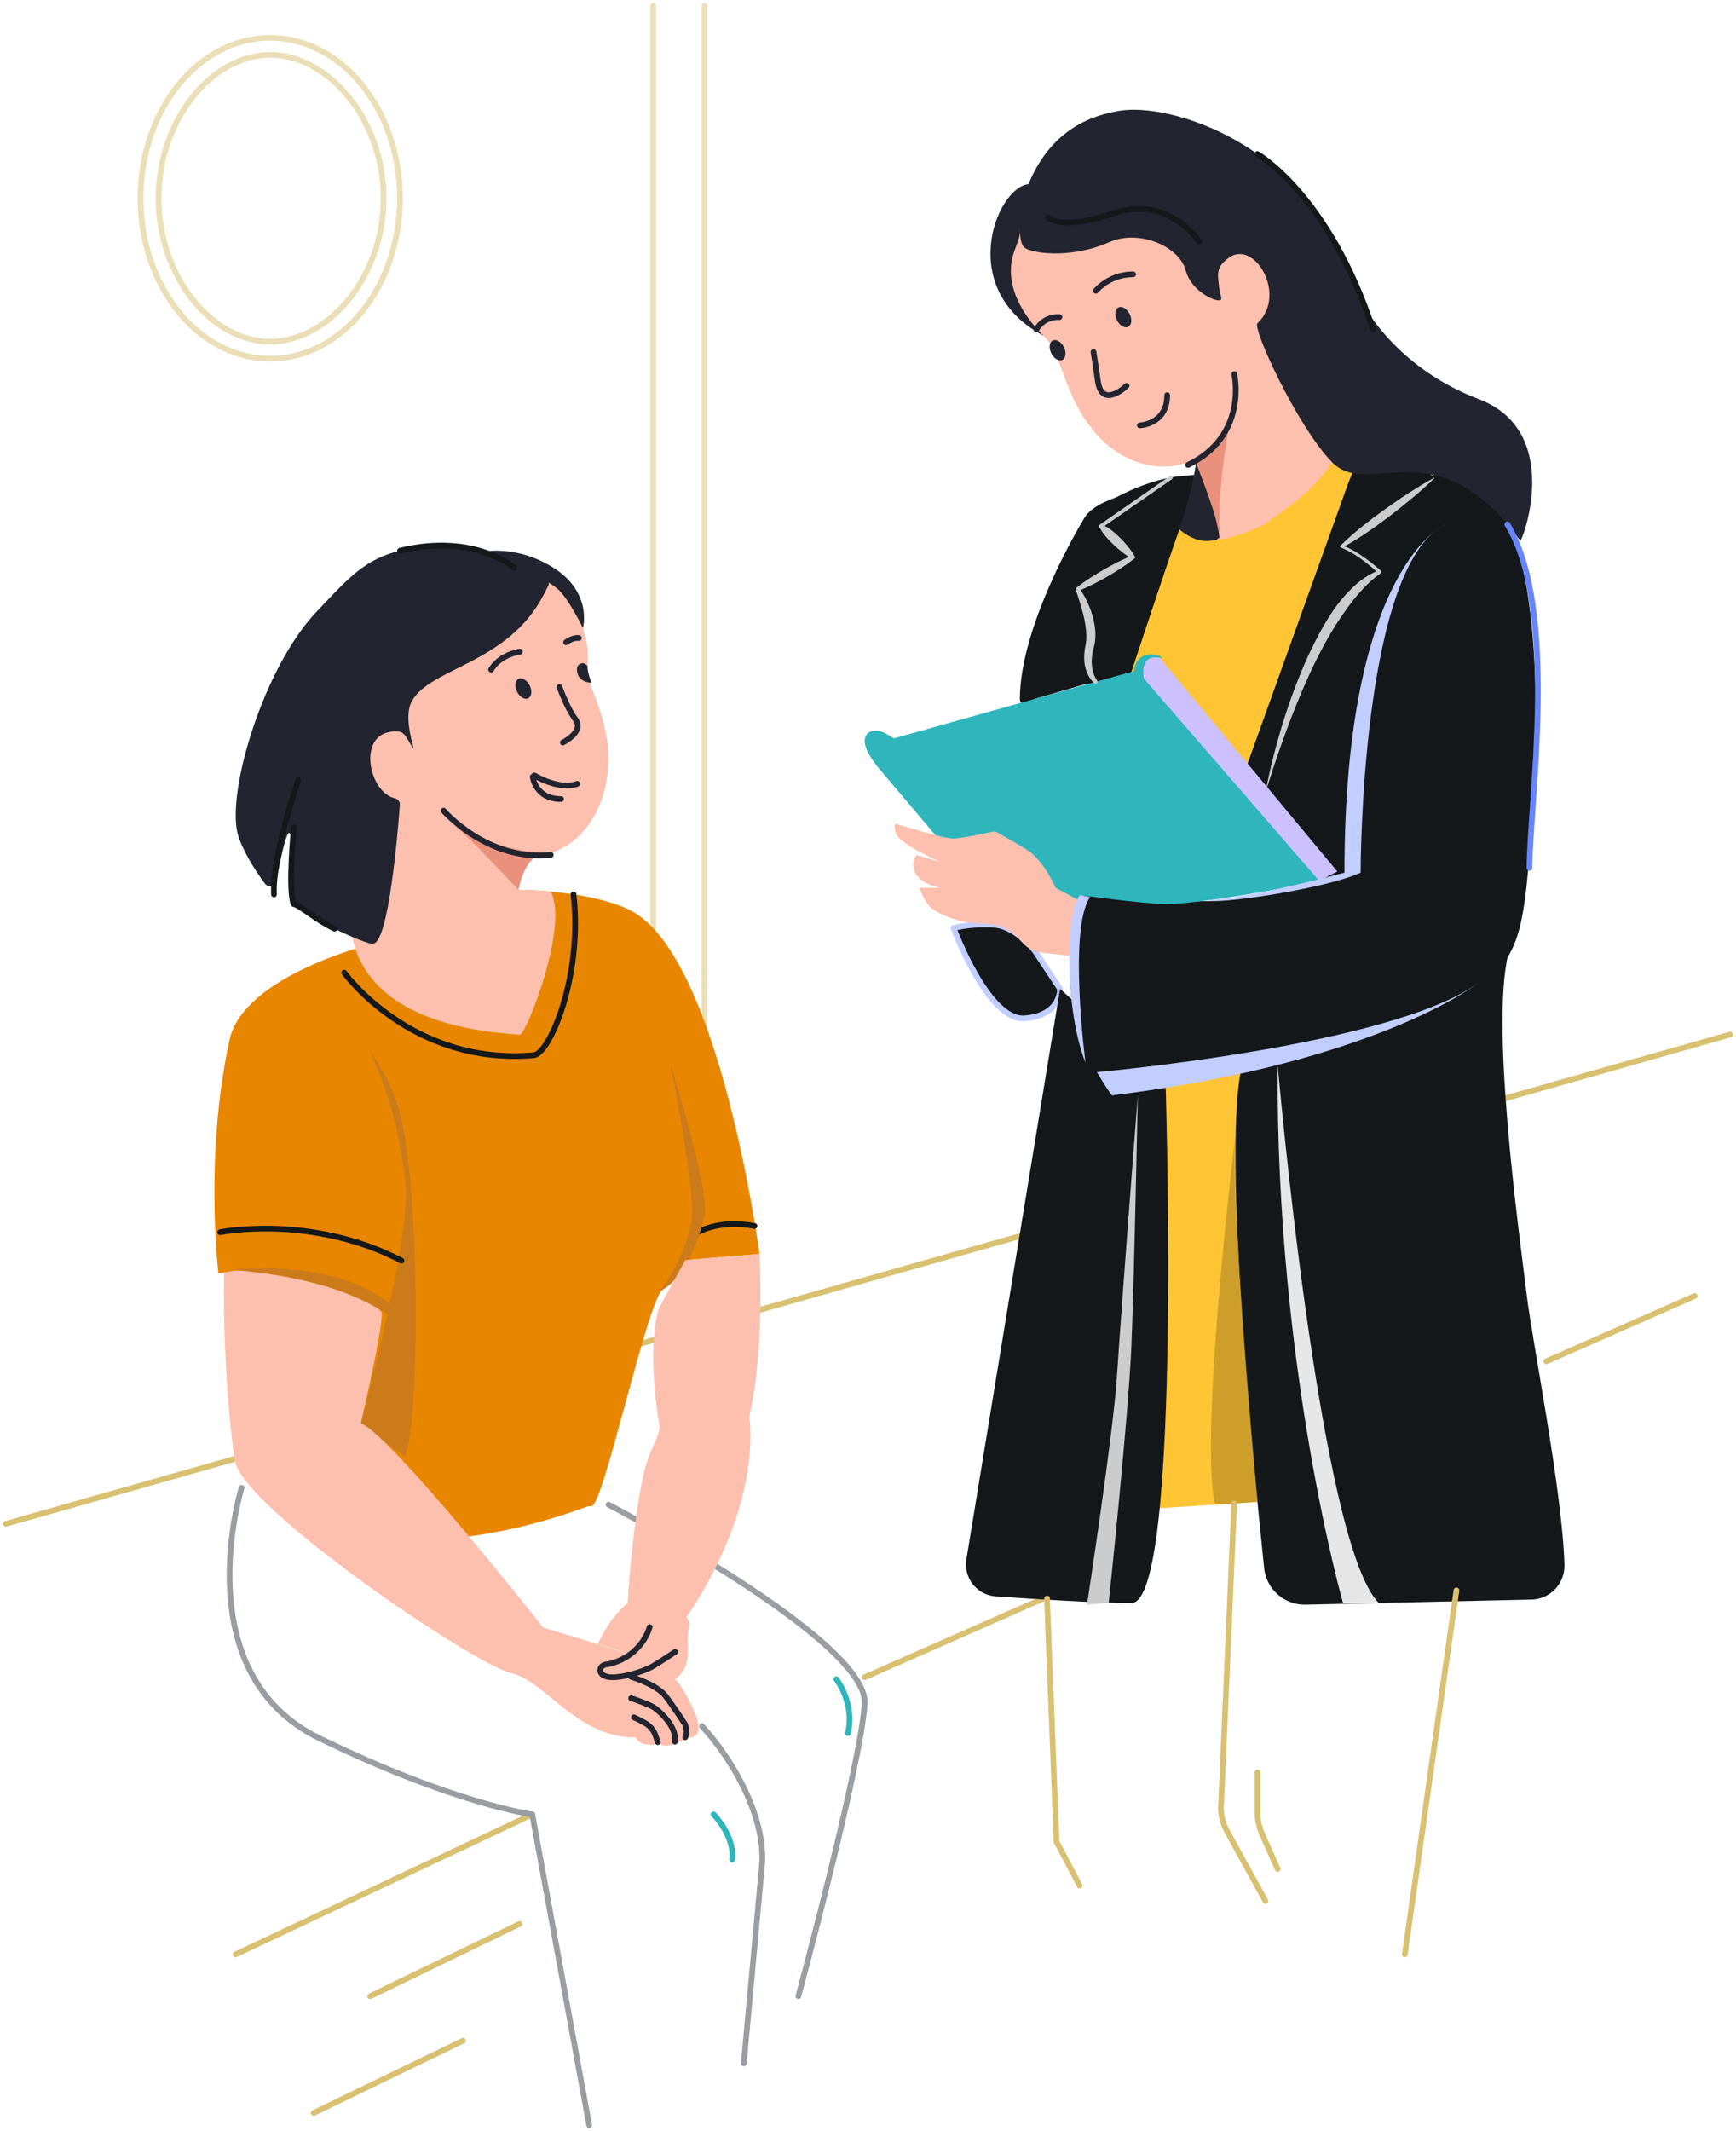 <svg width="304" height="373" viewBox="0 0 304 373" fill="none" xmlns="http://www.w3.org/2000/svg">
<path d="M1.047 266.679L302.953 181.06" stroke="#D9C172" stroke-miterlimit="10" stroke-linecap="round" stroke-linejoin="round"/>
<path d="M151.396 293.538L185.525 278.513" stroke="#D9C172" stroke-miterlimit="10" stroke-linecap="round" stroke-linejoin="round"/>
<path d="M270.786 238.251L296.778 226.806" stroke="#D9C172" stroke-miterlimit="10" stroke-linecap="round" stroke-linejoin="round"/>
<path d="M41.276 342.03L93.218 317.541" stroke="#D9C172" stroke-miterlimit="10" stroke-linecap="round" stroke-linejoin="round"/>
<path opacity="0.5" d="M114.375 1V196.772" stroke="#D9C172" stroke-miterlimit="10" stroke-linecap="round" stroke-linejoin="round"/>
<path opacity="0.5" d="M123.354 1V196.772" stroke="#D9C172" stroke-miterlimit="10" stroke-linecap="round" stroke-linejoin="round"/>
<path d="M106.562 263.328C106.562 263.328 152.215 287.104 151.423 298.231C150.631 309.359 139.808 349.343 139.808 349.343" stroke="#9A9DA1" stroke-miterlimit="10" stroke-linecap="round" stroke-linejoin="round"/>
<path d="M65.356 165.138C65.356 165.138 42.687 170.629 40.197 181.966C35.721 202.425 38.255 222.877 38.255 222.877C38.255 222.877 55.51 219.29 71.182 233.359C72.904 233.359 69.927 197.975 69.545 192.971C70.401 194.662 71.182 233.359 71.182 233.359C71.182 233.359 64.909 216.237 40.63 222.732C44.582 221.849 37.994 254.45 45.644 262.047C53.294 269.644 75.865 273.621 102.753 263.69C103.025 263.612 103.309 263.582 103.592 263.602C105.622 263.602 113.201 228.331 115.968 225.734C118.834 223.06 122.038 216.649 122.421 213.224C122.803 209.799 116.581 183.075 116.581 183.075L120.005 220.541L133.004 219.459C133.004 219.459 126.061 167.103 110.335 159.296C103.169 155.739 90.779 155.739 90.779 155.739L65.356 165.138Z" fill="#E98600"/>
<path d="M204.028 186.845L199.244 264.191L224.623 262.571V182.436L204.028 186.845Z" fill="#FFC534"/>
<path d="M207.909 78.126C207.909 78.126 212.443 84.236 211.631 94.166C211.705 95.2 228.186 96.533 235.403 75.739C228.768 74.785 223.223 54.239 223.223 54.239L207.909 78.126Z" fill="#FDC0AE"/>
<path d="M192.258 88.908L188.363 94.267L193.289 97.838L187.308 103.112C187.308 103.112 190.474 108.911 189.419 113.13C188.363 117.35 190.096 119.822 190.096 119.822L198.107 118.429C198.107 118.429 209.185 103.711 213.421 93.774C214.534 91.16 208.346 81.068 209.594 80.503C209.594 79.35 209.496 83.073 209.496 83.073L206.755 83.329C199.42 84.04 192.258 88.908 192.258 88.908Z" fill="#14181A"/>
<path d="M239.304 75.55C239.304 75.55 256.532 80.861 260.234 85.017C266.432 91.968 270.675 107.967 268.212 144.203C267.014 161.784 266.256 166.396 260.521 171.556C254.786 176.715 235.67 184.066 191.002 187.974C191.002 187.974 184.235 174.132 189.121 156.655C189.121 156.655 208.907 158.66 217.224 157.227C222.628 156.243 227.94 154.806 233.102 152.929L218.394 133.775L239.304 75.55Z" fill="#14181A"/>
<path d="M247.092 78.708C247.532 79.016 247.929 79.381 248.273 79.793C248.612 80.195 248.95 80.614 249.288 81.04C249.938 81.896 250.55 82.775 251.136 83.674C251.145 83.684 251.15 83.697 251.15 83.71C251.15 83.723 251.145 83.736 251.136 83.745C249.928 84.929 248.662 86.028 247.377 87.103C246.091 88.178 244.765 89.246 243.435 90.261C242.105 91.275 240.752 92.259 239.375 93.195C237.987 94.142 236.553 95.019 235.078 95.823L235.017 95.42C236.292 95.911 237.5 96.562 238.61 97.358C239.169 97.74 239.71 98.145 240.244 98.561C240.779 98.977 241.293 99.41 241.804 99.866C241.837 99.896 241.863 99.933 241.879 99.974C241.896 100.015 241.904 100.059 241.901 100.104C241.899 100.148 241.887 100.191 241.866 100.23C241.845 100.269 241.816 100.303 241.781 100.33L241.74 100.357C238.769 102.46 236.587 105.364 234.574 108.373C233.559 109.888 232.632 111.453 231.766 113.066C230.899 114.679 230.087 116.295 229.313 117.986C227.783 121.326 226.41 124.748 225.134 128.217C223.859 131.686 222.678 135.192 221.595 138.739C221.933 136.913 222.323 135.097 222.766 133.295C223.209 131.493 223.693 129.698 224.224 127.916C225.274 124.341 226.516 120.825 227.946 117.384C228.308 116.522 228.677 115.663 229.066 114.814C229.455 113.965 229.871 113.124 230.297 112.288C231.139 110.603 232.075 108.966 233.102 107.386C234.139 105.794 235.346 104.321 236.702 102.99C238.047 101.618 239.659 100.536 241.439 99.809L241.375 100.303C240.891 99.853 240.383 99.42 239.869 98.997C239.355 98.575 238.827 98.169 238.285 97.784C237.226 96.994 236.071 96.342 234.848 95.843C234.823 95.843 234.798 95.839 234.774 95.829C234.751 95.82 234.73 95.806 234.712 95.789C234.694 95.771 234.68 95.75 234.67 95.727C234.66 95.704 234.655 95.679 234.655 95.654C234.655 95.628 234.659 95.603 234.669 95.58C234.679 95.556 234.694 95.535 234.713 95.518L234.787 95.441C235.989 94.267 237.25 93.157 238.566 92.114C239.869 91.062 241.212 90.061 242.572 89.091C243.932 88.12 245.309 87.167 246.72 86.264C248.131 85.361 249.556 84.469 251.041 83.668V83.749C250.476 82.843 249.88 81.95 249.248 81.084C248.933 80.652 248.608 80.229 248.26 79.82C247.923 79.398 247.53 79.024 247.092 78.708Z" fill="#CCCCCC"/>
<path d="M198.124 127.267V117.58C198.124 117.58 206.414 92.452 206.796 92.036C206.796 92.036 208.995 97.943 221.663 91.657C222.475 90.568 233.43 84.956 235.393 75.739L239.311 75.55C239.585 77.078 236.844 82.42 235.792 85.355L218.394 133.775" fill="#FFC534"/>
<path d="M195.678 86.998C195.678 86.998 191.388 88.202 189.926 90.575C188.637 92.692 178.595 109.78 178.595 122.357C178.595 124.092 181.055 122.357 181.055 122.357L190.918 119.48C190.918 119.48 195.424 103.755 195.424 97.449C195.424 91.143 197.542 86.203 195.678 86.998Z" fill="#14181A"/>
<path d="M166.983 162.396C166.983 162.396 172.962 178.683 179.414 178.216C185.866 177.75 185.629 173.06 185.629 173.06L181.231 166.42C181.231 166.42 177.99 162.176 174.183 161.855C171.77 161.681 169.344 161.864 166.983 162.396Z" fill="#14181A" stroke="#C2CEFF" stroke-miterlimit="10" stroke-linecap="round" stroke-linejoin="round"/>
<path d="M267.41 131.764C267.41 131.764 269.474 150.951 264.47 165.774C260.585 177.27 266.161 216.74 267.376 226.806C268.391 235.127 273.635 261.246 273.96 273.921C273.993 275.484 273.403 276.996 272.321 278.125C271.238 279.253 269.752 279.906 268.188 279.94L228.629 280.829C226.837 280.87 225.096 280.236 223.751 279.053C222.405 277.869 221.555 276.223 221.368 274.442C219.288 254.609 213.587 195.818 217.965 185.053C222.092 186.121 217.85 178.893 233.924 169.994C249.999 161.095 267.41 131.764 267.41 131.764Z" fill="#14181A"/>
<path d="M185.629 173.06L169.227 272.9C169.1 273.668 169.136 274.453 169.331 275.206C169.526 275.959 169.876 276.663 170.359 277.273C170.841 277.883 171.446 278.386 172.135 278.749C172.823 279.112 173.579 279.328 174.356 279.382C181.217 279.859 192.169 280.552 198.118 280.552C207.212 280.552 204.028 186.845 204.028 186.845L193.692 180.299L185.629 173.06Z" fill="#14181A"/>
<path d="M203.03 115.071L234.181 152.52L230.835 154.248L198.118 118.442C198.118 118.442 199.589 115.737 200.486 115.375C202.651 114.5 203.03 115.071 203.03 115.071Z" fill="#CCC0FF"/>
<path d="M203.484 115.217C203.484 115.217 199.549 113.837 200.3 118.743L231.072 154.221C231.072 154.221 210.704 158.339 203.819 158.214C200.033 158.146 189.128 156.655 189.128 156.655L188.891 157.544L176.372 160.993L154.404 135.067C154.404 135.067 152.157 132.626 151.565 130.607C151.037 128.819 151.975 127.375 154.404 128.061C154.982 128.224 156.508 129.231 156.508 129.231L198.591 117.448C198.591 117.448 198.591 115.081 200.929 114.55C201.501 114.415 203.166 114.53 203.484 115.217Z" fill="#2FB6BD"/>
<path d="M188.884 157.544L184.824 155.37C184.824 155.37 182.848 150.583 179.749 148.669C176.65 146.755 174.187 145.477 174.187 145.477C174.187 145.477 168.574 146.755 166.872 146.755C165.17 146.755 156.975 144.203 156.975 144.203C156.975 144.203 156.231 144.203 156.975 146.011C157.72 147.82 164.706 150.873 164.706 150.873L160.487 149.626C160.125 150.139 159.93 150.752 159.93 151.381C159.93 152.009 160.125 152.622 160.487 153.135C161.763 154.944 164.706 155.37 164.706 155.37H161.035C161.035 155.37 161.888 158.028 163.164 158.985C164.439 159.942 167.741 161.429 170.401 161.537C173.06 161.646 175.51 161.642 177.53 163.451C179.549 165.26 179.502 166.413 183.491 166.853L187.477 167.295C187.477 167.295 187.798 158.352 188.884 157.544Z" fill="#FDC0AE"/>
<path d="M42.305 260.38C42.305 260.38 32.273 292.727 55.987 304.236C79.702 315.745 93.205 317.541 93.205 317.541L103.179 371.939" stroke="#9A9DA1" stroke-miterlimit="10" stroke-linecap="round" stroke-linejoin="round"/>
<path d="M122.931 302.11C128.538 308.141 134.195 318.4 133.42 326.595L130.246 361.106" stroke="#9A9DA1" stroke-miterlimit="10" stroke-linecap="round" stroke-linejoin="round"/>
<path d="M65.068 184.563C65.001 185.323 69.199 191.501 70.999 206.993C72.082 216.294 63.184 249.094 63.184 249.094L70.851 254.95C73.415 251.021 73.841 208.044 69.812 193.847C68.462 189.1 65.099 184.201 65.068 184.563Z" fill="#CC7B1B"/>
<path d="M93.506 99.17C93.506 99.17 104.671 106.247 102.739 117.766C102.563 118.811 106.759 125.911 106.556 133.319C106.349 140.818 102.54 148.094 94.832 149.768C92.663 150.241 92.508 148.507 90.772 155.756C93.442 155.756 96.436 156.057 96.436 156.057C99.704 161.805 92.163 181.138 91.022 181.077C52.357 178.666 62.48 152.96 62.48 152.96L66.824 149.146L64.185 140.872C64.185 140.872 60.491 122.175 69.355 114.304C78.22 106.432 93.506 99.17 93.506 99.17Z" fill="#FDC0AE"/>
<path d="M95.533 101.388C96.399 101.824 96.399 101.824 95.123 104.242C88.823 116.204 75.391 116.819 72.116 122.709C70.424 125.789 72.884 131.75 72.312 130.901C70.864 128.765 70.938 127.443 67.897 128.173C62.761 129.404 64.737 138.705 69.152 139.716C69.412 139.772 69.644 139.921 69.803 140.134C69.963 140.347 70.041 140.61 70.022 140.876C69.663 145.68 68.049 164.946 65.359 165.138C65.498 165.598 58.068 163.015 51.416 158.234C50.492 157.558 51.569 146.546 50.696 145.798C50.134 145.318 49.004 150.917 48.391 154.211C48.353 154.421 48.254 154.616 48.107 154.771C47.96 154.926 47.77 155.035 47.562 155.086C47.354 155.136 47.136 155.124 46.934 155.053C46.733 154.982 46.556 154.854 46.426 154.684C44.379 151.999 42.166 148.189 41.587 145.798C39.764 138.252 46.169 116.755 55.49 106.997C61.868 100.319 64.831 96.465 74.623 95.681C82.002 95.092 91.506 99.366 95.533 101.388Z" fill="#222430"/>
<path d="M91.033 114.047C91.033 114.047 87.602 114.5 86.001 117.191" stroke="#222430" stroke-linecap="round" stroke-linejoin="round"/>
<path d="M92.502 122.207C93.11 121.902 93.221 120.896 92.75 119.96C92.279 119.024 91.405 118.512 90.797 118.817C90.19 119.123 90.078 120.129 90.549 121.065C91.02 122.001 91.894 122.512 92.502 122.207Z" fill="#222430"/>
<path d="M101.085 137.177C97.864 138.34 93.587 135.719 93.587 135.719" stroke="#222430" stroke-linecap="round" stroke-linejoin="round"/>
<path d="M96.446 149.129C96.446 149.129 88.915 149.95 79.157 144.203C79.999 144.203 90.782 155.749 90.782 155.749C90.782 155.749 91.831 148.879 96.446 149.129Z" fill="#EA917D"/>
<path d="M80.608 97.564C80.608 97.564 88.052 94.007 96.646 99.194C103.846 103.545 102.083 109.928 102.083 109.928C102.083 109.928 99.467 104.492 97.471 102.916C93.997 100.164 88.519 98.49 80.608 97.564Z" fill="#222430"/>
<path d="M77.678 141.88C77.678 141.88 85.345 150.782 96.446 149.616" stroke="#222430" stroke-linecap="round" stroke-linejoin="round"/>
<path d="M60.284 170.234C60.284 170.234 72.031 186.571 93.55 184.674C96.446 184.13 102.066 170.413 100.425 156.527" stroke="#14181A" stroke-miterlimit="10" stroke-linecap="round" stroke-linejoin="round"/>
<path d="M38.556 215.645C38.556 215.645 54.431 212.419 70.309 220.622" stroke="#14181A" stroke-linecap="round" stroke-linejoin="round"/>
<path d="M121.937 215.824C121.937 215.824 125.581 213.332 132.127 214.56" stroke="#14181A" stroke-miterlimit="10" stroke-linecap="round" stroke-linejoin="round"/>
<path d="M117.342 185.902C117.342 185.902 124.495 208.937 123.405 212.903C122.316 216.869 120.198 223.722 115.481 226.018C116.077 225.68 121.216 217.809 121.216 211.787C121.216 205.765 117.342 185.902 117.342 185.902Z" fill="#CC7B1B"/>
<path d="M180.754 32.251C175.164 31.332 166.703 50.171 182.659 58.715L182.452 32.61C182.452 32.61 186.512 33.851 185.524 32.64C184.719 31.646 186.205 33.151 180.754 32.251Z" fill="#222430"/>
<path d="M179.184 36.664C178.778 37.775 178.589 38.954 178.629 40.136C178.629 41.827 178.013 42.611 177.919 43.179C177.834 43.663 174.055 49.978 182.656 58.708C184.997 60.855 185.47 64.078 187.66 69.085C194.846 85.534 211.005 84.259 214.788 74.312C218.57 64.365 225.591 53.833 225.591 53.833C225.591 53.833 234.388 36.67 225.591 36.086C216.794 35.501 192.613 25.168 187.538 30.632C182.463 36.096 179.184 36.664 179.184 36.664Z" fill="#FDC0AE"/>
<path d="M197.563 57.202C198.171 56.897 198.282 55.891 197.811 54.955C197.341 54.019 196.466 53.508 195.859 53.813C195.251 54.118 195.14 55.124 195.61 56.06C196.081 56.996 196.955 57.508 197.563 57.202Z" fill="#222430"/>
<path d="M186.05 62.984C186.658 62.679 186.769 61.672 186.298 60.736C185.827 59.8 184.953 59.289 184.345 59.594C183.738 59.899 183.626 60.905 184.097 61.841C184.568 62.778 185.442 63.289 186.05 62.984Z" fill="#222430"/>
<path d="M191.902 50.885C192.726 49.974 193.733 49.248 194.857 48.753C195.981 48.258 197.197 48.005 198.425 48.011" stroke="#222430" stroke-linecap="round" stroke-linejoin="round"/>
<path d="M181.488 57.667C181.886 56.961 182.477 56.382 183.192 55.999C183.906 55.616 184.716 55.444 185.525 55.503" stroke="#222430" stroke-linecap="round" stroke-linejoin="round"/>
<path d="M191.486 61.609C191.486 61.609 191.909 64.142 192.234 66.576C192.911 71.749 197.278 67.533 197.278 67.533" stroke="#222430" stroke-linecap="round" stroke-linejoin="round"/>
<path d="M199.606 74.447C199.606 74.447 204.39 74.268 204.39 69.163" stroke="#222430" stroke-linecap="round" stroke-linejoin="round"/>
<path d="M179.211 43.152C179.949 44.244 187.155 45.519 194.308 42.357C199.383 40.123 206.488 43.034 207.635 47.341C208.508 50.648 212.216 52.633 213.543 52.572C214.219 52.538 213.647 51.557 213.566 50.881C213.201 47.838 212.856 46.871 215.123 45.154C219.606 41.773 225.459 51.513 220.252 56.531C218.973 56.849 227.124 74.623 233.248 80.875C239.859 87.637 251.328 74.245 266.229 94.639C266.446 95.008 274.011 75.536 258.89 69.822C246.189 65.018 238.949 55.368 236.949 49.434C228.751 25.09 204.746 17.845 195.939 19.403C192 20.103 184.056 22.064 179.901 32.735C178.548 36.204 178.626 37.739 178.626 38.841C178.629 40.045 178.46 42.046 179.211 43.152Z" fill="#222430"/>
<path d="M209.317 80.341C209.317 80.341 214.087 78.877 216.151 69.836C216.151 69.836 213.13 82.809 213.543 94.115C213.543 94.115 213.045 91.285 212.656 90.021C212.365 89.071 211.059 86.714 211.059 86.714L209.317 80.341Z" fill="#EA917D"/>
<path d="M205.23 83.86L192.965 92.364V91.809C193.297 91.941 193.615 92.104 193.915 92.296C194.2 92.475 194.474 92.665 194.734 92.868C195.253 93.27 195.743 93.708 196.199 94.179C196.663 94.643 197.103 95.13 197.515 95.64C197.941 96.152 198.324 96.697 198.662 97.27L198.757 97.432C198.788 97.49 198.795 97.557 198.778 97.62C198.76 97.683 198.719 97.737 198.662 97.77C198.641 97.782 198.618 97.791 198.595 97.797C197.859 98.382 197.095 98.929 196.304 99.437C195.523 99.954 194.721 100.431 193.912 100.904C193.103 101.378 192.281 101.817 191.446 102.237C190.61 102.656 189.754 103.055 188.874 103.393L189.003 102.936C189.85 104.134 190.525 105.444 191.009 106.828C191.259 107.522 191.455 108.234 191.594 108.958C191.669 109.323 191.723 109.695 191.767 110.07C191.811 110.446 191.821 110.824 191.818 111.207C191.819 111.592 191.793 111.977 191.74 112.359C191.709 112.552 191.676 112.745 191.635 112.938L191.5 113.479C191.327 114.11 191.221 114.759 191.185 115.413C191.146 116.059 191.2 116.709 191.347 117.34C191.423 117.655 191.523 117.964 191.649 118.263C191.774 118.553 191.928 118.829 192.109 119.088L192.136 119.125C192.162 119.161 192.181 119.201 192.192 119.245C192.203 119.288 192.205 119.332 192.198 119.376C192.192 119.42 192.177 119.463 192.154 119.501C192.131 119.539 192.101 119.572 192.065 119.598C192.003 119.643 191.928 119.666 191.852 119.663C191.776 119.66 191.703 119.631 191.645 119.581C191.344 119.325 191.082 119.025 190.867 118.692C190.654 118.373 190.475 118.034 190.332 117.678C190.05 116.959 189.891 116.198 189.862 115.426C189.829 114.664 189.894 113.9 190.055 113.154C190.096 112.955 190.119 112.816 190.146 112.657C190.173 112.498 190.19 112.346 190.204 112.187C190.233 111.867 190.246 111.545 190.241 111.223C190.186 109.884 189.978 108.556 189.618 107.264C189.28 105.939 188.85 104.61 188.407 103.288C188.363 103.231 188.342 103.158 188.351 103.086C188.359 103.014 188.395 102.948 188.451 102.903L188.536 102.832C189.271 102.247 190.036 101.7 190.826 101.192C191.608 100.678 192.41 100.198 193.218 99.724C194.027 99.251 194.849 98.811 195.688 98.396C196.527 97.98 197.38 97.577 198.256 97.239L198.189 97.77C197.613 97.44 197.063 97.067 196.544 96.654C196.023 96.252 195.529 95.823 195.056 95.376C194.577 94.935 194.125 94.465 193.702 93.97C193.493 93.723 193.293 93.463 193.1 93.195C192.909 92.937 192.736 92.666 192.582 92.384L192.559 92.367C192.49 92.31 192.448 92.228 192.439 92.139C192.431 92.051 192.458 91.963 192.515 91.894C192.535 91.87 192.557 91.848 192.582 91.83L204.847 83.326C204.884 83.3 204.925 83.282 204.969 83.272C205.013 83.263 205.058 83.262 205.102 83.27C205.146 83.277 205.188 83.294 205.225 83.318C205.263 83.342 205.296 83.374 205.321 83.411C205.365 83.483 205.38 83.57 205.363 83.653C205.346 83.737 205.299 83.811 205.23 83.86Z" fill="#CCCCCC"/>
<path d="M206.492 92.627C206.492 92.627 208.643 86.542 209.449 81.037C209.449 81.037 211.99 87.529 212.656 90.007C213.032 91.353 213.328 92.721 213.543 94.102C213.543 94.102 210.694 96.134 206.492 92.627Z" fill="#222430"/>
<path d="M216.141 65.477C216.141 65.477 218.648 76.239 208.041 81.368" stroke="#222430" stroke-linecap="round" stroke-linejoin="round"/>
<path d="M238.268 152.726C238.268 152.726 238.204 98.967 253.128 91.775C253.128 91.775 235.426 98.947 235.437 152.726C235.437 152.726 219.988 156.959 211.922 157.477C211.983 158.45 231.854 155.668 238.268 152.726Z" fill="#C2CEFF"/>
<path d="M190.887 156.986L189.121 156.648C186.536 159.583 186.414 176.759 190.085 185.973C190.085 185.979 187.02 162.643 190.887 156.986Z" fill="#C2CEFF"/>
<path d="M192.092 187.636C192.092 187.636 243.286 183.092 258.67 172.168C258.67 172.168 240.972 186 194.913 191.683C194.913 192.471 192.092 187.636 192.092 187.636Z" fill="#C2CEFF"/>
<path d="M263.962 91.775C273.026 106.693 267.836 140.69 267.836 151.878" stroke="#6785FF" stroke-linecap="round" stroke-linejoin="round"/>
<path d="M223.737 186.378C223.737 186.378 231.072 270.473 241.476 280.552H235.186C235.186 280.552 223.375 239.272 223.737 186.378Z" fill="#E6E6E6"/>
<path d="M220.184 26.946C220.184 26.946 232.733 34.135 240.424 57.667" stroke="#14181A" stroke-miterlimit="10" stroke-linecap="round" stroke-linejoin="round"/>
<path d="M183.508 38.063C183.508 38.063 185.653 40.505 195.164 37.299C204.675 34.094 210.01 42.307 210.01 42.307" stroke="#14181A" stroke-miterlimit="10" stroke-linecap="round" stroke-linejoin="round"/>
<path opacity="0.77" d="M216.398 198.145C216.398 198.145 209.997 250.037 212.734 263.328L220.201 262.852C220.201 262.852 215.228 208.44 216.398 198.145Z" fill="#BF9427"/>
<path d="M199.244 191.768C199.244 191.768 198.632 223.354 198.118 235.654C197.603 247.955 194.156 280.481 194.156 280.481L190.343 280.842C190.343 280.842 194.914 251.15 195.583 241.007C196.67 224.625 199.244 191.768 199.244 191.768Z" fill="#CCCCCC"/>
<path d="M183.349 279.767L185.014 322.322L189.067 330" stroke="#D9C172" stroke-linecap="round" stroke-linejoin="round"/>
<path d="M255.043 278.334L246.006 342.03" stroke="#D9C172" stroke-linecap="round" stroke-linejoin="round"/>
<path d="M216.127 263.112L213.847 315.519C213.67 317.257 214.036 319.008 214.896 320.53L221.598 332.685" stroke="#D9C172" stroke-linecap="round" stroke-linejoin="round"/>
<path d="M66.845 229.724C67.112 232.239 63.184 249.094 63.184 249.094C68.563 251.177 95.16 284.873 95.16 284.873C95.16 284.873 104.891 287.703 114.165 290.793C114.165 290.793 117.518 292.551 119.325 295.259C120.198 296.568 121.622 299.242 122.065 300.821C122.891 303.749 121.683 304.236 120.14 304.033C119.907 304.407 119.546 304.683 119.125 304.811C118.816 304.916 118.48 304.916 118.171 304.811C118.171 304.811 117.833 305.538 116.456 305.538C115.701 305.538 115.441 304.926 115.177 304.899C115.062 304.899 115.15 305.629 113.167 305.305C111.424 305.017 111.668 304.06 111.11 304.06C101.007 304.06 95.546 294.225 89.605 292.852C82.909 291.307 42.21 263.68 41.083 255.511C38.803 238.995 39.243 222.735 39.243 222.735C39.243 222.735 45.478 220.953 54.806 224.135C63.803 227.195 66.794 229.24 66.845 229.724Z" fill="#FDC0AE"/>
<path d="M93.283 135.949C93.283 135.949 93.746 139.861 98.253 139.838" stroke="#222430" stroke-linecap="round" stroke-linejoin="round"/>
<path d="M101.369 111.666C101.369 111.666 100.425 111.477 99.132 112.4" stroke="#222430" stroke-linecap="round" stroke-linejoin="round"/>
<path d="M102.891 116.572C102.891 116.572 102.469 116.072 102.09 116.062C101.457 116.038 100.652 116.626 101.23 118.145C101.768 119.551 103.964 119.561 103.555 119.443C103.555 119.443 102.841 117.712 102.891 116.572Z" fill="#222430"/>
<path d="M97.985 120.234C97.985 120.234 99.187 123.747 100.78 125.911C102.374 128.075 98.561 129.945 98.561 129.945" stroke="#222430" stroke-linecap="round" stroke-linejoin="round"/>
<path d="M52.221 136.521C52.221 136.521 47.664 149.768 47.975 156.53" stroke="#14181A" stroke-miterlimit="10" stroke-linecap="round" stroke-linejoin="round"/>
<path d="M51.47 144.784C51.47 144.784 50.398 155.543 51.413 158.221C52.221 158.221 55.503 161.098 58.596 162.531" stroke="#14181A" stroke-miterlimit="10" stroke-linecap="round" stroke-linejoin="round"/>
<path d="M90.065 99.363C90.065 99.363 83.136 93.226 70.052 96.374" stroke="#14181A" stroke-miterlimit="10" stroke-linecap="round" stroke-linejoin="round"/>
<path d="M110.528 293.464C110.528 293.464 115.021 294.817 116.56 296.845C118.1 298.874 119.944 301.741 119.944 301.741C119.944 301.741 120.543 303.077 119.981 304.047" stroke="#222430" stroke-linecap="round" stroke-linejoin="round"/>
<path d="M110.528 297.2C110.528 297.2 113.485 298.194 114.412 298.756C115.339 299.317 118.601 302.137 118.184 304.811" stroke="#222430" stroke-linecap="round" stroke-linejoin="round"/>
<path d="M115.19 304.899L114.798 303.756C114.494 302.86 113.881 302.102 113.069 301.616C112.401 301.224 111.712 300.868 111.005 300.551" stroke="#222430" stroke-linecap="round" stroke-linejoin="round"/>
<path d="M133.004 219.469C133.004 219.469 133.971 235.898 131.224 247.87C133.061 265.401 120.221 282.983 120.221 282.983C120.221 282.983 113.82 280.329 109.909 280.548C109.909 280.548 110.585 267.839 112.69 258.01C113.532 254.058 115.718 251.004 115.481 249.557C113.096 235.255 115.373 228.953 115.373 228.953L120.005 220.534L133.004 219.469Z" fill="#FDC0AE"/>
<path d="M104.668 287.747C104.668 287.747 106.562 283.301 109.909 280.552C113.255 277.803 121.48 281.803 120.654 284.758C119.829 287.713 121.764 291.182 118.222 293.887C118.222 293.887 111.661 289.407 104.668 287.747Z" fill="#FDC0AE"/>
<path d="M113.759 284.758C113.759 284.758 112.507 289.911 106.464 291.266C104.803 291.266 104.502 293.116 106.464 293.474C108.427 293.833 112.615 292.626 114.375 291.571C116.134 290.516 118.222 289.096 118.222 289.096" fill="#FDC0AE"/>
<path opacity="0.5" d="M47.319 62.772C59.863 62.772 70.032 50.204 70.032 34.699C70.032 19.195 59.863 6.626 47.319 6.626C34.775 6.626 24.606 19.195 24.606 34.699C24.606 50.204 34.775 62.772 47.319 62.772Z" stroke="#D9C172" stroke-miterlimit="10" stroke-linecap="round" stroke-linejoin="round"/>
<path opacity="0.5" d="M67.176 34.699C67.176 48.562 57.439 59.794 47.319 59.794C37.199 59.794 27.77 48.558 27.77 34.699C27.77 20.84 37.203 9.602 47.319 9.602C57.435 9.602 67.176 20.837 67.176 34.699Z" stroke="#D9C172" stroke-miterlimit="10" stroke-linecap="round" stroke-linejoin="round"/>
<path d="M40.515 222.238C40.515 222.238 61.526 219.533 70.851 230.691V232.605C70.851 232.605 64.446 224.128 40.515 222.238Z" fill="#CC7B1B"/>
<path d="M113.759 284.758C113.759 284.758 112.507 289.911 106.464 291.266C104.803 291.266 104.502 293.116 106.464 293.474C108.427 293.833 112.615 292.626 114.375 291.571C116.134 290.516 118.222 289.096 118.222 289.096" stroke="#222430" stroke-linecap="round" stroke-linejoin="round"/>
<path d="M220.201 310.18V317.132C220.202 318.475 220.484 319.803 221.03 321.03L223.737 327.092" stroke="#D9C172" stroke-linecap="round" stroke-linejoin="round"/>
<path d="M124.961 317.541C124.961 317.541 128.683 321.26 128.216 325.449" stroke="#2FB6BD" stroke-miterlimit="10" stroke-linecap="round" stroke-linejoin="round"/>
<path d="M146.46 293.887C146.46 293.887 149.725 298.005 148.49 303.306" stroke="#2FB6BD" stroke-miterlimit="10" stroke-linecap="round" stroke-linejoin="round"/>
<path d="M64.835 349.343L90.958 336.715" stroke="#D9C172" stroke-miterlimit="10" stroke-linecap="round" stroke-linejoin="round"/>
<path d="M54.935 369.785L81.058 357.157" stroke="#D9C172" stroke-miterlimit="10" stroke-linecap="round" stroke-linejoin="round"/>
</svg>
